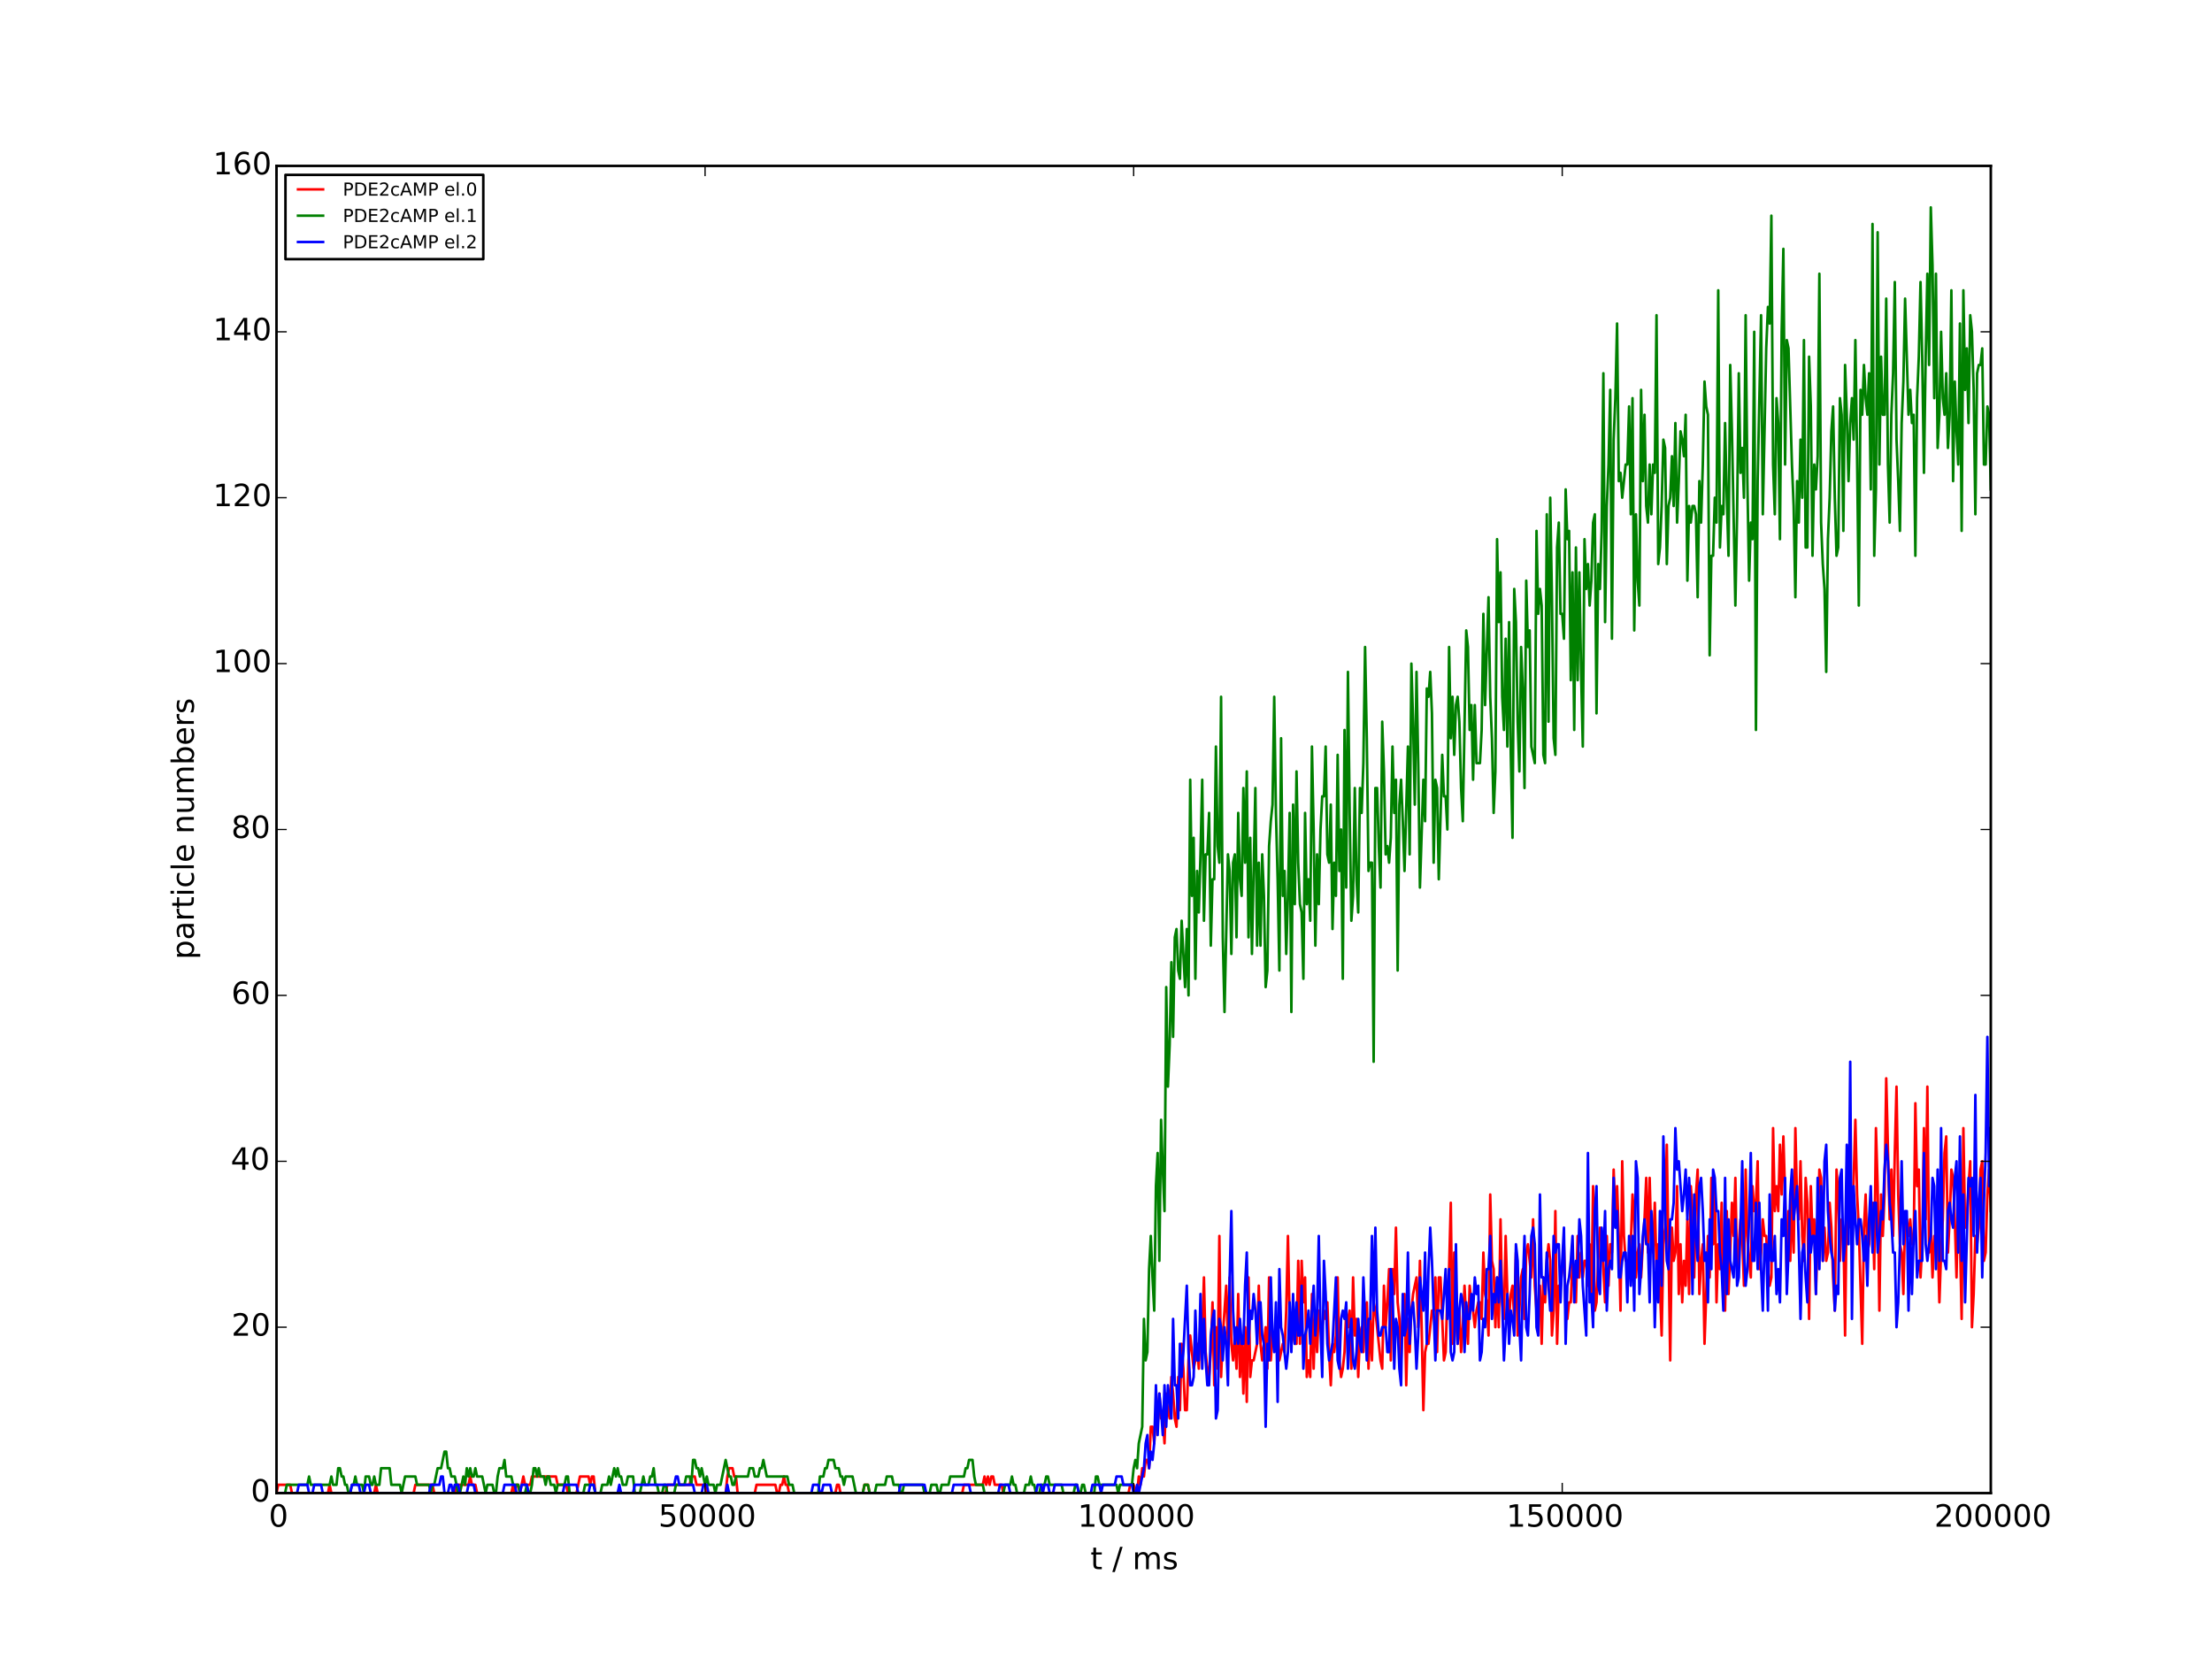 <?xml version="1.0" encoding="utf-8" standalone="no"?>
<!DOCTYPE svg PUBLIC "-//W3C//DTD SVG 1.1//EN"
  "http://www.w3.org/Graphics/SVG/1.1/DTD/svg11.dtd">
<!-- Created with matplotlib (http://matplotlib.org/) -->
<svg height="648pt" version="1.1" viewBox="0 0 864 648" width="864pt" xmlns="http://www.w3.org/2000/svg" xmlns:xlink="http://www.w3.org/1999/xlink">
 <defs>
  <style type="text/css">
*{stroke-linecap:butt;stroke-linejoin:round;}
  </style>
 </defs>
 <g id="figure_1">
  <g id="patch_1">
   <path d="
M0 648
L864 648
L864 0
L0 0
z
" style="fill:#ffffff;"/>
  </g>
  <g id="axes_1">
   <g id="patch_2">
    <path d="
M108 583.2
L777.6 583.2
L777.6 64.8
L108 64.8
z
" style="fill:#ffffff;"/>
   </g>
   <g id="line2d_1">
    <path clip-path="url(#p7ceb695115)" d="
M108 583.2
L108.67 579.96
L113.357 579.96
L114.026 583.2
L128.088 583.2
L128.758 579.96
L129.427 583.2
L146.167 583.2
L146.837 579.96
L147.506 583.2
L161.568 583.2
L162.238 579.96
L168.934 579.96
L169.603 583.2
L177.638 583.2
L178.308 579.96
L182.995 579.96
L183.665 576.72
L184.334 579.96
L185.674 579.96
L186.343 583.2
L199.735 583.2
L200.405 579.96
L201.074 583.2
L201.744 579.96
L202.414 579.96
L203.083 583.2
L204.422 576.72
L205.092 579.96
L207.101 579.96
L207.77 576.72
L217.145 576.72
L217.814 579.96
L221.162 579.96
L221.832 583.2
L225.18 583.2
L226.519 576.72
L229.867 576.72
L230.537 579.96
L231.206 576.72
L231.876 576.72
L232.546 583.2
L259.999 583.2
L260.669 579.96
L269.374 579.96
L270.043 576.72
L271.382 576.72
L272.052 579.96
L275.4 579.96
L276.07 583.2
L283.435 583.2
L284.105 576.72
L284.774 573.48
L286.114 573.48
L286.783 576.72
L287.453 576.72
L288.122 583.2
L294.818 583.2
L295.488 579.96
L302.854 579.96
L303.523 583.2
L304.193 583.2
L304.862 579.96
L305.532 579.96
L306.202 576.72
L306.871 579.96
L307.541 579.96
L308.21 583.2
L326.29 583.2
L326.959 579.96
L327.629 579.96
L328.298 583.2
L337.003 583.2
L337.673 579.96
L339.012 579.96
L339.682 583.2
L375.84 583.2
L376.51 579.96
L383.875 579.96
L384.545 576.72
L385.214 579.96
L385.884 576.72
L386.554 579.96
L387.223 576.72
L387.893 576.72
L388.562 579.96
L391.241 579.96
L391.91 583.2
L440.791 583.2
L441.461 579.96
L442.8 579.96
L443.47 583.2
L444.139 583.2
L444.809 576.72
L445.478 579.96
L446.148 573.48
L446.818 576.72
L447.487 570.24
L448.157 570.24
L448.826 573.48
L449.496 557.28
L450.166 557.28
L450.835 563.76
L451.505 554.04
L452.174 557.28
L452.844 544.32
L453.514 554.04
L454.183 554.04
L454.853 563.76
L455.522 544.32
L456.192 550.8
L456.862 554.04
L457.531 537.84
L458.201 544.32
L458.87 554.04
L459.54 557.28
L460.21 537.84
L460.879 550.8
L461.549 524.88
L462.218 534.6
L462.888 550.8
L463.558 550.8
L464.227 531.36
L464.897 521.64
L466.236 534.6
L466.906 531.36
L467.575 524.88
L468.245 534.6
L468.914 515.16
L469.584 521.64
L470.254 498.96
L470.923 528.12
L471.593 534.6
L472.262 537.84
L472.932 528.12
L473.602 508.68
L474.271 541.08
L474.941 518.4
L475.61 534.6
L476.28 482.76
L476.95 537.84
L477.619 521.64
L478.958 502.2
L479.628 524.88
L480.298 498.96
L480.967 524.88
L481.637 531.36
L482.306 521.64
L482.976 534.6
L483.646 505.44
L484.315 537.84
L484.985 521.64
L485.654 544.32
L486.324 518.4
L486.994 547.56
L487.663 498.96
L488.333 537.84
L489.002 531.36
L489.672 531.36
L491.011 524.88
L491.681 502.2
L492.35 524.88
L493.02 531.36
L494.359 518.4
L495.029 534.6
L495.698 498.96
L496.368 531.36
L497.038 521.64
L497.707 524.88
L498.377 518.4
L499.046 515.16
L499.716 531.36
L501.055 524.88
L501.725 528.12
L502.394 511.92
L503.064 482.76
L503.734 515.16
L504.403 515.16
L505.073 521.64
L505.742 524.88
L506.412 524.88
L507.082 492.48
L507.751 524.88
L508.421 492.48
L509.09 508.68
L509.76 498.96
L510.43 537.84
L511.099 531.36
L511.769 537.84
L512.438 505.44
L513.108 534.6
L513.778 511.92
L514.447 528.12
L515.117 511.92
L515.786 518.4
L516.456 518.4
L517.126 511.92
L517.795 515.16
L518.465 508.68
L519.134 528.12
L519.804 541.08
L520.474 524.88
L521.143 528.12
L521.813 521.64
L522.482 498.96
L523.152 531.36
L523.822 537.84
L524.491 534.6
L525.161 528.12
L525.83 511.92
L526.5 518.4
L527.17 511.92
L527.839 534.6
L528.509 498.96
L529.178 521.64
L529.848 515.16
L530.518 537.84
L531.187 521.64
L531.857 518.4
L532.526 528.12
L533.196 511.92
L533.866 508.68
L534.535 534.6
L535.205 515.16
L535.874 531.36
L536.544 508.68
L537.214 511.92
L539.222 531.36
L539.892 534.6
L540.562 502.2
L541.231 518.4
L541.901 508.68
L542.57 495.72
L543.24 531.36
L543.91 495.72
L544.579 505.44
L545.249 479.52
L545.918 508.68
L546.588 515.16
L547.258 531.36
L547.927 511.92
L548.597 505.44
L549.266 541.08
L549.936 515.16
L550.606 528.12
L551.275 511.92
L551.945 505.44
L553.284 498.96
L553.954 518.4
L554.623 492.48
L555.293 518.4
L555.962 550.8
L556.632 528.12
L557.302 524.88
L557.971 524.88
L559.31 511.92
L559.98 511.92
L560.65 498.96
L561.319 528.12
L561.989 498.96
L562.658 498.96
L563.998 531.36
L564.667 528.12
L565.337 505.44
L566.006 495.72
L566.676 469.8
L567.346 524.88
L568.015 489.24
L568.685 515.16
L569.354 524.88
L570.024 511.92
L570.694 528.12
L571.363 518.4
L572.033 502.2
L572.702 515.16
L573.372 524.88
L574.042 502.2
L574.711 508.68
L575.381 511.92
L576.05 518.4
L576.72 511.92
L577.39 508.68
L578.059 508.68
L578.729 515.16
L579.398 489.24
L580.068 505.44
L580.738 508.68
L581.407 521.64
L582.077 466.56
L582.746 492.48
L583.416 495.72
L584.086 518.4
L584.755 498.96
L585.425 518.4
L586.094 476.28
L586.764 508.68
L587.434 515.16
L588.103 482.76
L588.773 505.44
L589.442 515.16
L590.112 505.44
L590.782 502.2
L591.451 515.16
L592.121 489.24
L592.79 521.64
L593.46 511.92
L594.13 498.96
L594.799 495.72
L595.469 515.16
L596.138 489.24
L596.808 486
L598.147 498.96
L598.817 476.28
L599.486 502.2
L600.156 511.92
L600.826 508.68
L601.495 502.2
L602.165 524.88
L602.834 498.96
L603.504 508.68
L604.174 492.48
L604.843 486
L605.513 492.48
L606.182 521.64
L606.852 511.92
L607.522 473.04
L608.191 524.88
L608.861 502.2
L609.53 502.2
L610.2 495.72
L610.87 486
L611.539 511.92
L612.209 515.16
L612.878 508.68
L613.548 508.68
L614.218 492.48
L614.887 502.2
L615.557 508.68
L616.226 482.76
L616.896 498.96
L617.566 489.24
L618.235 498.96
L618.905 492.48
L619.574 492.48
L620.244 502.2
L620.914 486
L621.583 508.68
L622.253 463.32
L622.922 511.92
L623.592 508.68
L624.262 492.48
L624.931 479.52
L625.601 482.76
L626.94 508.68
L627.61 482.76
L628.279 502.2
L628.949 486
L629.618 489.24
L630.288 456.84
L630.958 476.28
L631.627 463.32
L632.297 482.76
L632.966 511.92
L633.636 453.6
L634.306 482.76
L634.975 492.48
L635.645 492.48
L636.314 495.72
L636.984 486
L637.654 466.56
L638.323 476.28
L638.993 498.96
L639.662 489.24
L640.332 486
L641.002 498.96
L641.671 486
L642.341 476.28
L643.01 460.08
L643.68 489.24
L644.35 460.08
L645.019 486
L645.689 489.24
L646.358 469.8
L647.028 495.72
L647.698 486
L648.367 502.2
L649.037 521.64
L649.706 486
L650.376 479.52
L651.046 447.12
L652.385 531.36
L653.054 479.52
L653.724 492.48
L654.394 489.24
L655.063 463.32
L655.733 505.44
L656.402 486
L657.072 508.68
L657.742 492.48
L658.411 502.2
L659.081 476.28
L659.75 505.44
L660.42 463.32
L661.09 473.04
L661.759 498.96
L662.429 466.56
L663.098 456.84
L663.768 505.44
L664.438 492.48
L665.107 486
L665.777 524.88
L666.446 505.44
L667.116 482.76
L667.786 498.96
L668.455 460.08
L669.125 486
L669.794 463.32
L670.464 508.68
L671.134 486
L671.803 495.72
L672.473 469.8
L673.142 508.68
L673.812 511.92
L674.482 473.04
L675.151 505.44
L675.821 489.24
L676.49 469.8
L677.16 482.76
L677.83 460.08
L678.499 495.72
L679.838 476.28
L680.508 482.76
L681.178 502.2
L681.847 456.84
L682.517 482.76
L683.186 492.48
L683.856 498.96
L684.526 463.32
L685.195 473.04
L685.865 469.8
L686.534 453.6
L687.204 495.72
L687.874 489.24
L688.543 476.28
L689.213 482.76
L689.882 482.76
L690.552 495.72
L691.222 502.2
L691.891 498.96
L692.561 440.64
L693.23 473.04
L693.9 463.32
L694.57 473.04
L695.239 447.12
L695.909 466.56
L696.578 443.88
L697.248 466.56
L697.918 498.96
L698.587 473.04
L699.257 492.48
L699.926 466.56
L700.596 489.24
L701.266 440.64
L701.935 469.8
L702.605 476.28
L703.274 453.6
L703.944 482.76
L704.614 492.48
L705.283 460.08
L705.953 469.8
L706.622 515.16
L707.292 463.32
L707.962 482.76
L708.631 476.28
L709.301 505.44
L710.64 456.84
L711.31 460.08
L711.979 492.48
L712.649 479.52
L713.318 492.48
L713.988 489.24
L714.658 469.8
L715.327 479.52
L715.997 498.96
L716.666 511.92
L717.336 456.84
L718.006 466.56
L718.675 492.48
L719.345 476.28
L720.014 479.52
L720.684 521.64
L721.354 466.56
L722.023 479.52
L722.693 476.28
L723.362 482.76
L724.702 437.4
L725.371 466.56
L726.041 479.52
L727.38 524.88
L728.05 479.52
L728.719 466.56
L729.389 489.24
L730.058 486
L730.728 469.8
L731.398 469.8
L732.067 495.72
L732.737 440.64
L733.406 463.32
L734.076 511.92
L734.746 466.56
L735.415 482.76
L736.085 466.56
L736.754 421.2
L738.094 476.28
L738.763 456.84
L739.433 482.76
L740.102 450.36
L740.772 424.44
L741.442 466.56
L742.111 486
L742.781 489.24
L743.45 505.44
L744.12 476.28
L744.79 476.28
L745.459 482.76
L746.129 476.28
L746.798 486
L747.468 486
L748.138 430.92
L748.807 463.32
L749.477 456.84
L750.146 498.96
L750.816 486
L751.486 440.64
L752.155 476.28
L752.825 424.44
L753.494 489.24
L754.164 479.52
L754.834 498.96
L755.503 482.76
L756.842 482.76
L757.512 508.68
L758.182 489.24
L758.851 476.28
L759.521 450.36
L760.19 443.88
L760.86 489.24
L761.53 476.28
L762.199 456.84
L762.869 460.08
L763.538 476.28
L764.208 498.96
L764.878 466.56
L765.547 482.76
L766.217 515.16
L766.886 440.64
L767.556 479.52
L768.226 476.28
L768.895 463.32
L769.565 453.6
L770.234 518.4
L770.904 505.44
L771.574 482.76
L772.243 486
L772.913 479.52
L773.582 456.84
L774.252 453.6
L774.922 492.48
L775.591 489.24
L776.261 466.56
L776.93 456.84
L777.6 473.04
L777.6 473.04" style="fill:none;stroke:#ff0000;stroke-linecap:square;"/>
   </g>
   <g id="line2d_2">
    <path clip-path="url(#p7ceb695115)" d="
M108 583.2
L111.348 583.2
L112.018 579.96
L120.053 579.96
L120.722 576.72
L121.392 579.96
L128.758 579.96
L129.427 576.72
L130.097 579.96
L131.436 579.96
L132.106 573.48
L132.775 573.48
L133.445 576.72
L134.114 576.72
L134.784 579.96
L135.454 579.96
L136.123 583.2
L136.793 583.2
L137.462 579.96
L138.132 579.96
L138.802 576.72
L139.471 579.96
L141.48 579.96
L142.15 583.2
L142.819 576.72
L144.158 576.72
L144.828 579.96
L145.498 579.96
L146.167 576.72
L146.837 579.96
L148.176 579.96
L148.846 573.48
L152.194 573.48
L152.863 579.96
L156.211 579.96
L156.881 583.2
L158.22 576.72
L162.238 576.72
L162.907 579.96
L167.594 579.96
L168.264 583.2
L168.934 579.96
L169.603 579.96
L170.942 573.48
L172.282 573.48
L173.621 567
L174.29 567
L174.96 573.48
L175.63 573.48
L176.299 576.72
L177.638 576.72
L178.978 583.2
L179.647 583.2
L180.986 576.72
L181.656 579.96
L182.326 573.48
L182.995 576.72
L183.665 573.48
L184.334 576.72
L185.004 576.72
L185.674 573.48
L186.343 576.72
L188.352 576.72
L189.691 583.2
L190.361 579.96
L192.37 579.96
L193.039 583.2
L193.709 583.2
L194.378 576.72
L195.048 573.48
L196.387 573.48
L197.057 570.24
L197.726 576.72
L199.735 576.72
L200.405 579.96
L202.414 579.96
L203.083 583.2
L205.092 583.2
L205.762 579.96
L206.431 583.2
L207.101 583.2
L207.77 579.96
L208.44 573.48
L209.11 573.48
L209.779 576.72
L210.449 573.48
L211.118 576.72
L212.458 576.72
L213.127 579.96
L213.797 576.72
L214.466 576.72
L215.136 579.96
L216.475 579.96
L217.145 583.2
L217.814 579.96
L220.493 579.96
L221.162 576.72
L221.832 576.72
L222.502 583.2
L227.858 583.2
L228.528 579.96
L231.876 579.96
L232.546 583.2
L234.554 583.2
L235.224 579.96
L237.233 579.96
L237.902 576.72
L238.572 579.96
L239.911 573.48
L240.581 576.72
L241.25 573.48
L241.92 576.72
L242.59 576.72
L243.259 579.96
L244.598 579.96
L245.268 576.72
L247.277 576.72
L247.946 583.2
L249.955 583.2
L251.294 576.72
L251.964 579.96
L253.303 579.96
L253.973 576.72
L254.642 576.72
L255.312 573.48
L255.982 579.96
L256.651 579.96
L257.321 583.2
L258.66 583.2
L259.33 579.96
L259.999 579.96
L260.669 583.2
L263.347 583.2
L264.017 579.96
L267.365 579.96
L268.034 576.72
L269.374 576.72
L270.043 579.96
L270.713 570.24
L271.382 570.24
L272.052 573.48
L272.722 573.48
L273.391 576.72
L274.061 573.48
L275.4 579.96
L276.07 576.72
L276.739 579.96
L278.748 579.96
L279.418 583.2
L280.087 579.96
L281.426 579.96
L283.435 570.24
L284.774 576.72
L285.444 576.72
L286.114 579.96
L286.783 579.96
L287.453 576.72
L292.14 576.72
L292.81 573.48
L294.149 573.48
L294.818 576.72
L296.158 576.72
L296.827 573.48
L297.497 573.48
L298.166 570.24
L299.506 576.72
L307.541 576.72
L308.21 579.96
L309.55 579.96
L310.219 583.2
L319.594 583.2
L320.263 576.72
L321.602 576.72
L322.272 573.48
L322.942 573.48
L323.611 570.24
L325.62 570.24
L326.29 573.48
L327.629 573.48
L328.298 576.72
L328.968 576.72
L329.638 579.96
L330.307 576.72
L332.986 576.72
L334.325 583.2
L337.003 583.2
L337.673 579.96
L339.012 579.96
L339.682 583.2
L341.69 583.2
L342.36 579.96
L345.708 579.96
L346.378 576.72
L348.386 576.72
L349.056 579.96
L351.065 579.96
L351.734 583.2
L352.404 583.2
L353.074 579.96
L360.439 579.96
L361.109 583.2
L363.118 583.2
L363.787 579.96
L365.796 579.96
L366.466 583.2
L367.135 583.2
L367.805 579.96
L370.483 579.96
L371.153 576.72
L376.51 576.72
L377.179 573.48
L377.849 573.48
L378.518 570.24
L379.858 570.24
L380.527 576.72
L381.197 579.96
L383.875 579.96
L384.545 583.2
L391.91 583.2
L392.58 579.96
L394.589 579.96
L395.258 576.72
L395.928 579.96
L396.598 579.96
L397.267 583.2
L399.946 583.2
L400.615 579.96
L401.954 579.96
L402.624 576.72
L403.294 579.96
L403.963 579.96
L404.633 583.2
L405.972 583.2
L406.642 579.96
L407.981 579.96
L408.65 576.72
L409.32 576.72
L409.99 579.96
L414.677 579.96
L415.346 583.2
L419.364 583.2
L420.034 579.96
L420.703 579.96
L421.373 583.2
L422.042 583.2
L422.712 579.96
L423.382 579.96
L424.051 583.2
L427.399 583.2
L428.069 576.72
L428.738 576.72
L429.408 579.96
L436.104 579.96
L436.774 583.2
L437.443 579.96
L442.13 579.96
L442.8 573.48
L443.47 570.24
L444.139 573.48
L444.809 563.76
L446.148 557.28
L446.818 515.16
L447.487 531.36
L448.157 528.12
L448.826 495.72
L449.496 482.76
L450.166 498.96
L450.835 511.92
L451.505 463.32
L452.174 450.36
L452.844 492.48
L453.514 437.4
L454.183 456.84
L454.853 473.04
L455.522 385.56
L456.192 424.44
L456.862 408.24
L457.531 375.84
L458.201 405
L458.87 366.12
L459.54 362.88
L460.21 379.08
L460.879 382.32
L461.549 359.64
L462.888 385.56
L463.558 362.88
L464.227 388.8
L464.897 304.56
L465.566 349.92
L466.236 327.24
L466.906 382.32
L467.575 340.2
L468.245 356.4
L468.914 333.72
L469.584 304.56
L470.254 359.64
L470.923 333.72
L471.593 333.72
L472.262 317.52
L472.932 369.36
L473.602 343.44
L474.271 343.44
L474.941 291.6
L475.61 330.48
L476.28 336.96
L476.95 272.16
L477.619 366.12
L478.289 395.28
L479.628 333.72
L480.298 340.2
L480.967 372.6
L481.637 336.96
L482.306 333.72
L482.976 366.12
L483.646 317.52
L484.315 343.44
L484.985 349.92
L485.654 307.8
L486.324 336.96
L486.994 301.32
L487.663 366.12
L488.333 327.24
L489.002 372.6
L490.342 307.8
L491.011 369.36
L491.681 336.96
L492.35 369.36
L493.02 333.72
L493.69 349.92
L494.359 385.56
L495.029 379.08
L495.698 330.48
L496.368 320.76
L497.038 314.28
L497.707 272.16
L498.377 317.52
L499.046 343.44
L499.716 379.08
L500.386 288.36
L501.055 349.92
L501.725 340.2
L502.394 372.6
L503.064 349.92
L503.734 317.52
L504.403 395.28
L505.073 314.28
L505.742 353.16
L506.412 301.32
L507.082 336.96
L507.751 353.16
L508.421 356.4
L509.09 382.32
L509.76 317.52
L510.43 353.16
L511.099 343.44
L511.769 359.64
L512.438 291.6
L513.108 324
L513.778 369.36
L514.447 333.72
L515.117 353.16
L515.786 324
L516.456 311.04
L517.126 311.04
L517.795 291.6
L518.465 333.72
L519.134 336.96
L519.804 314.28
L520.474 362.88
L521.143 336.96
L521.813 349.92
L522.482 294.84
L523.152 340.2
L523.822 324
L524.491 382.32
L525.161 285.12
L525.83 346.68
L526.5 262.44
L527.17 317.52
L527.839 359.64
L528.509 349.92
L529.178 307.8
L529.848 343.44
L530.518 356.4
L531.187 307.8
L531.857 317.52
L532.526 298.08
L533.196 252.72
L533.866 288.36
L534.535 340.2
L535.205 336.96
L535.874 336.96
L536.544 414.72
L537.214 307.8
L537.883 307.8
L538.553 330.48
L539.222 346.68
L539.892 281.88
L540.562 301.32
L541.231 333.72
L541.901 330.48
L542.57 336.96
L543.24 327.24
L543.91 291.6
L544.579 317.52
L545.249 304.56
L545.918 379.08
L546.588 314.28
L547.258 304.56
L547.927 320.76
L548.597 340.2
L549.936 291.6
L550.606 333.72
L551.275 259.2
L551.945 281.88
L552.614 314.28
L553.284 262.44
L553.954 298.08
L554.623 346.68
L555.962 304.56
L556.632 320.76
L557.302 268.92
L557.971 272.16
L558.641 262.44
L559.31 278.64
L559.98 336.96
L560.65 304.56
L561.319 307.8
L561.989 343.44
L563.328 294.84
L563.998 311.04
L564.667 311.04
L565.337 324
L566.006 252.72
L566.676 288.36
L567.346 272.16
L568.015 294.84
L568.685 275.4
L569.354 272.16
L570.024 281.88
L570.694 307.8
L571.363 320.76
L572.702 246.24
L573.372 252.72
L574.042 285.12
L574.711 275.4
L575.381 304.56
L576.05 275.4
L576.72 298.08
L578.059 298.08
L578.729 285.12
L579.398 239.76
L580.068 275.4
L581.407 233.28
L582.077 272.16
L582.746 288.36
L583.416 317.52
L584.086 301.32
L584.755 210.6
L585.425 243
L586.094 223.56
L586.764 272.16
L587.434 285.12
L588.103 249.48
L588.773 291.6
L589.442 243
L590.112 294.84
L590.782 327.24
L591.451 230.04
L592.121 243
L592.79 281.88
L593.46 301.32
L594.13 252.72
L594.799 268.92
L595.469 307.8
L596.138 226.8
L596.808 252.72
L597.478 246.24
L598.147 291.6
L599.486 298.08
L600.156 207.36
L600.826 239.76
L601.495 230.04
L602.165 236.52
L602.834 294.84
L603.504 298.08
L604.174 200.88
L604.843 281.88
L605.513 194.4
L606.182 233.28
L606.852 288.36
L607.522 294.84
L608.191 213.84
L608.861 204.12
L609.53 239.76
L610.2 239.76
L610.87 249.48
L611.539 191.16
L612.209 210.6
L612.878 207.36
L613.548 265.68
L614.218 223.56
L614.887 285.12
L615.557 213.84
L616.226 265.68
L616.896 223.56
L617.566 262.44
L618.235 291.6
L618.905 210.6
L619.574 230.04
L620.244 220.32
L620.914 236.52
L621.583 226.8
L622.253 204.12
L622.922 200.88
L623.592 278.64
L624.262 220.32
L624.931 230.04
L625.601 207.36
L626.27 145.8
L626.94 243
L627.61 197.64
L628.279 181.44
L628.949 152.28
L629.618 249.48
L630.288 171.72
L630.958 155.52
L631.627 126.36
L632.297 187.92
L632.966 184.68
L633.636 194.4
L634.975 181.44
L635.645 181.44
L636.314 158.76
L636.984 200.88
L637.654 155.52
L638.323 246.24
L638.993 200.88
L639.662 226.8
L640.332 236.52
L641.002 152.28
L641.671 187.92
L642.341 162
L643.01 197.64
L643.68 204.12
L644.35 181.44
L645.019 200.88
L645.689 181.44
L646.358 184.68
L647.028 123.12
L647.698 220.32
L648.367 213.84
L649.037 197.64
L649.706 171.72
L650.376 174.96
L651.046 220.32
L651.715 197.64
L652.385 194.4
L653.054 178.2
L653.724 197.64
L654.394 165.24
L655.063 204.12
L655.733 187.92
L656.402 168.48
L657.072 171.72
L657.742 178.2
L658.411 162
L659.081 226.8
L659.75 197.64
L660.42 204.12
L661.09 197.64
L661.759 197.64
L662.429 200.88
L663.098 233.28
L663.768 187.92
L664.438 204.12
L665.107 181.44
L665.777 149.04
L666.446 158.76
L667.116 162
L667.786 255.96
L668.455 217.08
L669.125 217.08
L669.794 194.4
L670.464 204.12
L671.134 113.4
L671.803 213.84
L672.473 197.64
L673.142 200.88
L673.812 165.24
L674.482 194.4
L675.151 217.08
L675.821 142.56
L676.49 168.48
L677.83 236.52
L678.499 200.88
L679.169 145.8
L679.838 184.68
L680.508 174.96
L681.178 194.4
L681.847 123.12
L682.517 187.92
L683.186 226.8
L683.856 204.12
L684.526 210.6
L685.195 129.6
L685.865 285.12
L686.534 187.92
L687.874 123.12
L688.543 200.88
L689.882 136.08
L690.552 119.88
L691.222 126.36
L691.891 84.24
L692.561 181.44
L693.23 200.88
L693.9 155.52
L694.57 165.24
L695.239 210.6
L695.909 129.6
L696.578 97.2
L697.248 181.44
L697.918 132.84
L698.587 136.08
L699.926 181.44
L700.596 197.64
L701.266 233.28
L701.935 187.92
L702.605 204.12
L703.274 171.72
L703.944 194.4
L704.614 132.84
L705.283 213.84
L705.953 213.84
L706.622 139.32
L707.292 158.76
L707.962 217.08
L708.631 181.44
L709.301 191.16
L709.97 178.2
L710.64 106.92
L711.31 204.12
L711.979 220.32
L712.649 230.04
L713.318 262.44
L713.988 210.6
L714.658 194.4
L715.327 168.48
L715.997 158.76
L716.666 194.4
L717.336 217.08
L718.006 213.84
L718.675 155.52
L719.345 162
L720.014 207.36
L720.684 142.56
L721.354 162
L722.023 187.92
L722.693 165.24
L723.362 155.52
L724.032 171.72
L724.702 132.84
L725.371 178.2
L726.041 236.52
L726.71 152.28
L727.38 162
L728.05 142.56
L728.719 155.52
L729.389 162
L730.058 145.8
L730.728 191.16
L731.398 87.48
L732.067 217.08
L732.737 191.16
L733.406 90.72
L734.076 181.44
L734.746 139.32
L735.415 162
L736.085 162
L736.754 116.64
L737.424 181.44
L738.094 204.12
L738.763 162
L739.433 145.8
L740.102 110.16
L740.772 171.72
L741.442 187.92
L742.111 207.36
L742.781 165.24
L743.45 149.04
L744.12 116.64
L745.459 162
L746.129 152.28
L746.798 165.24
L747.468 162
L748.138 217.08
L748.807 155.52
L749.477 139.32
L750.146 110.16
L750.816 139.32
L751.486 184.68
L752.155 139.32
L752.825 106.92
L753.494 142.56
L754.164 81
L754.834 103.68
L755.503 155.52
L756.173 106.92
L756.842 174.96
L757.512 162
L758.182 129.6
L758.851 155.52
L759.521 162
L760.19 145.8
L760.86 174.96
L761.53 162
L762.199 113.4
L762.869 187.92
L763.538 149.04
L764.208 168.48
L764.878 181.44
L765.547 126.36
L766.217 207.36
L766.886 113.4
L767.556 152.28
L768.226 136.08
L768.895 165.24
L769.565 123.12
L770.234 129.6
L770.904 152.28
L771.574 200.88
L772.243 145.8
L772.913 142.56
L773.582 142.56
L774.252 136.08
L774.922 181.44
L775.591 181.44
L776.261 158.76
L776.93 162
L777.6 191.16
L777.6 191.16" style="fill:none;stroke:#008000;stroke-linecap:square;"/>
   </g>
   <g id="line2d_3">
    <path clip-path="url(#p7ceb695115)" d="
M108 583.2
L116.035 583.2
L116.705 579.96
L120.053 579.96
L120.722 583.2
L122.062 583.2
L122.731 579.96
L125.41 579.96
L126.079 583.2
L136.793 583.2
L137.462 579.96
L140.141 579.96
L140.81 583.2
L142.15 583.2
L142.819 579.96
L144.158 579.96
L144.828 583.2
L167.594 583.2
L168.264 579.96
L171.612 579.96
L172.282 576.72
L172.951 576.72
L173.621 583.2
L174.96 583.2
L175.63 579.96
L176.299 579.96
L176.969 583.2
L177.638 579.96
L178.978 579.96
L179.647 583.2
L182.326 583.2
L182.995 579.96
L185.004 579.96
L185.674 583.2
L196.387 583.2
L197.057 579.96
L201.074 579.96
L201.744 583.2
L203.083 583.2
L203.753 579.96
L205.762 579.96
L206.431 583.2
L219.823 583.2
L220.493 579.96
L225.18 579.96
L225.85 583.2
L229.867 583.2
L230.537 579.96
L231.876 579.96
L232.546 583.2
L241.25 583.2
L241.92 579.96
L242.59 583.2
L247.277 583.2
L247.946 579.96
L263.347 579.96
L264.017 576.72
L264.686 576.72
L265.356 579.96
L270.713 579.96
L271.382 583.2
L274.061 583.2
L274.73 579.96
L276.07 579.96
L276.739 583.2
L283.435 583.2
L284.105 579.96
L284.774 583.2
L316.915 583.2
L317.585 579.96
L319.594 579.96
L320.263 583.2
L320.933 583.2
L321.602 579.96
L324.281 579.96
L324.95 583.2
L351.065 583.2
L351.734 579.96
L361.109 579.96
L361.778 583.2
L371.822 583.2
L372.492 579.96
L378.518 579.96
L379.188 583.2
L389.902 583.2
L390.571 579.96
L393.919 579.96
L394.589 583.2
L404.633 583.2
L405.302 579.96
L406.642 579.96
L407.311 583.2
L407.981 579.96
L409.32 579.96
L409.99 583.2
L411.329 583.2
L411.998 579.96
L420.703 579.96
L421.373 583.2
L426.06 583.2
L426.73 579.96
L429.408 579.96
L430.078 583.2
L430.747 579.96
L435.434 579.96
L436.104 576.72
L438.113 576.72
L438.782 579.96
L442.13 579.96
L442.8 583.2
L443.47 583.2
L444.139 579.96
L444.809 583.2
L446.818 573.48
L447.487 563.76
L448.157 560.52
L448.826 573.48
L449.496 567
L450.166 570.24
L450.835 563.76
L451.505 541.08
L452.174 560.52
L452.844 544.32
L453.514 550.8
L454.183 560.52
L454.853 541.08
L455.522 557.28
L456.192 541.08
L457.531 554.04
L458.201 515.16
L458.87 541.08
L459.54 541.08
L460.21 554.04
L460.879 524.88
L461.549 537.84
L462.218 528.12
L463.558 502.2
L464.227 528.12
L464.897 541.08
L465.566 541.08
L466.236 537.84
L466.906 511.92
L467.575 531.36
L468.245 531.36
L468.914 505.44
L469.584 534.6
L470.254 515.16
L470.923 531.36
L471.593 541.08
L472.262 541.08
L472.932 521.64
L473.602 515.16
L474.271 511.92
L474.941 554.04
L475.61 550.8
L476.28 515.16
L476.95 518.4
L477.619 531.36
L478.289 518.4
L478.958 524.88
L479.628 541.08
L480.298 498.96
L480.967 473.04
L481.637 511.92
L482.306 524.88
L482.976 518.4
L483.646 524.88
L484.315 515.16
L484.985 524.88
L485.654 524.88
L486.324 502.2
L486.994 489.24
L487.663 524.88
L488.333 511.92
L489.002 515.16
L489.672 505.44
L490.342 511.92
L491.011 524.88
L491.681 508.68
L492.35 508.68
L493.02 521.64
L493.69 524.88
L494.359 557.28
L495.029 524.88
L495.698 531.36
L496.368 498.96
L497.038 521.64
L497.707 528.12
L498.377 508.68
L499.046 547.56
L499.716 495.72
L500.386 518.4
L501.055 521.64
L502.394 534.6
L503.064 528.12
L503.734 508.68
L504.403 528.12
L505.073 505.44
L505.742 524.88
L506.412 508.68
L507.082 521.64
L507.751 521.64
L508.421 502.2
L509.09 534.6
L509.76 521.64
L510.43 518.4
L511.099 511.92
L511.769 524.88
L512.438 511.92
L513.108 502.2
L513.778 521.64
L514.447 511.92
L515.117 482.76
L515.786 518.4
L516.456 537.84
L517.126 492.48
L517.795 505.44
L518.465 524.88
L519.134 531.36
L520.474 524.88
L521.813 498.96
L522.482 531.36
L523.152 534.6
L523.822 515.16
L524.491 511.92
L525.161 515.16
L525.83 508.68
L526.5 534.6
L527.17 521.64
L527.839 515.16
L528.509 531.36
L529.178 534.6
L529.848 528.12
L530.518 515.16
L531.187 524.88
L531.857 528.12
L532.526 498.96
L533.866 531.36
L534.535 515.16
L535.205 515.16
L535.874 482.76
L536.544 511.92
L537.214 479.52
L537.883 511.92
L538.553 521.64
L539.222 521.64
L539.892 518.4
L541.231 518.4
L541.901 528.12
L542.57 528.12
L543.24 495.72
L543.91 502.2
L544.579 534.6
L545.249 515.16
L545.918 518.4
L546.588 534.6
L547.258 541.08
L547.927 505.44
L548.597 521.64
L549.266 518.4
L549.936 489.24
L550.606 524.88
L551.275 511.92
L551.945 508.68
L552.614 518.4
L553.284 534.6
L553.954 521.64
L554.623 498.96
L555.962 511.92
L556.632 489.24
L557.302 524.88
L557.971 495.72
L558.641 479.52
L559.31 492.48
L560.65 531.36
L561.319 511.92
L562.658 511.92
L563.328 515.16
L564.667 495.72
L565.337 515.16
L566.006 495.72
L566.676 528.12
L567.346 531.36
L568.015 528.12
L568.685 486
L569.354 524.88
L570.024 511.92
L570.694 505.44
L571.363 508.68
L572.033 528.12
L572.702 508.68
L573.372 515.16
L574.042 515.16
L574.711 505.44
L575.381 511.92
L576.05 498.96
L576.72 505.44
L577.39 502.2
L578.059 531.36
L578.729 528.12
L579.398 515.16
L580.068 518.4
L580.738 495.72
L581.407 495.72
L582.077 482.76
L582.746 515.16
L583.416 505.44
L584.086 508.68
L584.755 498.96
L585.425 508.68
L586.094 492.48
L586.764 508.68
L587.434 531.36
L588.773 505.44
L589.442 524.88
L590.112 511.92
L590.782 515.16
L591.451 521.64
L592.121 486
L592.79 492.48
L593.46 518.4
L594.13 531.36
L594.799 502.2
L595.469 482.76
L596.138 518.4
L596.808 521.64
L597.478 505.44
L598.147 482.76
L598.817 479.52
L599.486 486
L600.156 518.4
L600.826 521.64
L601.495 466.56
L602.165 498.96
L602.834 498.96
L603.504 505.44
L604.174 489.24
L604.843 502.2
L605.513 511.92
L606.182 511.92
L606.852 482.76
L607.522 489.24
L608.191 486
L608.861 486
L609.53 508.68
L610.2 492.48
L610.87 479.52
L611.539 524.88
L612.209 502.2
L612.878 498.96
L613.548 492.48
L614.218 482.76
L614.887 508.68
L615.557 492.48
L616.226 498.96
L616.896 476.28
L617.566 482.76
L618.235 502.2
L619.574 521.64
L620.244 450.36
L620.914 508.68
L621.583 505.44
L622.253 518.4
L622.922 473.04
L623.592 463.32
L624.262 502.2
L624.931 505.44
L625.601 479.52
L626.27 492.48
L626.94 473.04
L627.61 511.92
L628.279 495.72
L628.949 492.48
L629.618 495.72
L630.288 460.08
L630.958 479.52
L631.627 473.04
L632.297 498.96
L632.966 498.96
L633.636 492.48
L634.306 489.24
L634.975 489.24
L635.645 508.68
L636.314 482.76
L636.984 502.2
L637.654 482.76
L638.323 511.92
L638.993 453.6
L639.662 460.08
L640.332 505.44
L641.002 495.72
L641.671 482.76
L642.341 476.28
L643.01 486
L643.68 486
L644.35 508.68
L645.019 473.04
L645.689 486
L646.358 518.4
L647.028 492.48
L647.698 508.68
L648.367 473.04
L649.037 502.2
L649.706 443.88
L650.376 473.04
L651.046 492.48
L651.715 495.72
L652.385 476.28
L653.054 476.28
L653.724 469.8
L654.394 440.64
L655.063 456.84
L655.733 453.6
L657.072 473.04
L657.742 466.56
L658.411 456.84
L659.081 476.28
L659.75 460.08
L660.42 473.04
L661.09 505.44
L661.759 466.56
L662.429 482.76
L663.098 492.48
L663.768 463.32
L664.438 460.08
L665.107 473.04
L665.777 492.48
L666.446 489.24
L667.116 508.68
L667.786 476.28
L668.455 495.72
L669.125 456.84
L669.794 460.08
L670.464 473.04
L671.134 473.04
L671.803 489.24
L672.473 495.72
L673.142 511.92
L673.812 460.08
L674.482 505.44
L675.151 476.28
L675.821 492.48
L677.16 498.96
L677.83 476.28
L678.499 502.2
L679.169 498.96
L679.838 479.52
L680.508 453.6
L681.178 489.24
L681.847 502.2
L682.517 495.72
L683.186 476.28
L683.856 450.36
L684.526 492.48
L685.195 492.48
L685.865 469.8
L686.534 495.72
L687.204 469.8
L687.874 495.72
L688.543 511.92
L689.213 486
L689.882 486
L690.552 511.92
L691.222 466.56
L691.891 492.48
L692.561 492.48
L693.23 482.76
L693.9 505.44
L694.57 495.72
L695.239 508.68
L695.909 476.28
L696.578 482.76
L697.248 460.08
L697.918 505.44
L698.587 489.24
L699.257 466.56
L699.926 456.84
L700.596 476.28
L701.935 463.32
L702.605 486
L703.274 515.16
L703.944 489.24
L704.614 486
L705.283 498.96
L705.953 508.68
L706.622 476.28
L707.292 489.24
L707.962 482.76
L708.631 482.76
L709.301 505.44
L709.97 460.08
L710.64 495.72
L711.31 463.32
L711.979 492.48
L712.649 453.6
L713.318 447.12
L713.988 473.04
L714.658 482.76
L715.327 489.24
L715.997 492.48
L716.666 511.92
L717.336 502.2
L718.006 505.44
L718.675 460.08
L719.345 456.84
L720.014 492.48
L720.684 486
L721.354 447.12
L722.023 486
L722.693 414.72
L723.362 515.16
L724.032 463.32
L724.702 476.28
L725.371 486
L726.041 476.28
L726.71 476.28
L727.38 482.76
L728.05 492.48
L728.719 482.76
L729.389 502.2
L730.058 476.28
L730.728 463.32
L731.398 489.24
L732.067 469.8
L732.737 469.8
L733.406 489.24
L734.076 482.76
L734.746 473.04
L735.415 476.28
L736.085 456.84
L736.754 447.12
L737.424 453.6
L738.094 469.8
L738.763 476.28
L739.433 489.24
L740.102 489.24
L740.772 518.4
L741.442 508.68
L742.111 486
L742.781 453.6
L743.45 486
L744.12 473.04
L744.79 473.04
L745.459 511.92
L746.129 479.52
L746.798 505.44
L747.468 482.76
L748.138 473.04
L748.807 498.96
L749.477 492.48
L750.816 492.48
L751.486 450.36
L752.155 486
L752.825 492.48
L753.494 486
L754.164 482.76
L754.834 460.08
L755.503 463.32
L756.173 495.72
L756.842 456.84
L757.512 492.48
L758.182 440.64
L758.851 492.48
L759.521 492.48
L760.19 495.72
L760.86 473.04
L761.53 469.8
L762.199 476.28
L762.869 479.52
L763.538 460.08
L764.208 453.6
L764.878 489.24
L765.547 443.88
L766.217 492.48
L766.886 466.56
L767.556 508.68
L768.895 460.08
L769.565 463.32
L770.234 460.08
L770.904 482.76
L771.574 427.68
L772.243 489.24
L772.913 469.8
L773.582 460.08
L774.252 498.96
L774.922 469.8
L775.591 450.36
L776.261 405
L776.93 463.32
L777.6 440.64
L777.6 440.64" style="fill:none;stroke:#0000ff;stroke-linecap:square;"/>
   </g>
   <g id="patch_3">
    <path d="
M108 583.2
L777.6 583.2" style="fill:none;stroke:#000000;stroke-linecap:square;stroke-linejoin:miter;"/>
   </g>
   <g id="patch_4">
    <path d="
M108 64.8
L777.6 64.8" style="fill:none;stroke:#000000;stroke-linecap:square;stroke-linejoin:miter;"/>
   </g>
   <g id="patch_5">
    <path d="
M777.6 583.2
L777.6 64.8" style="fill:none;stroke:#000000;stroke-linecap:square;stroke-linejoin:miter;"/>
   </g>
   <g id="patch_6">
    <path d="
M108 583.2
L108 64.8" style="fill:none;stroke:#000000;stroke-linecap:square;stroke-linejoin:miter;"/>
   </g>
   <g id="matplotlib.axis_1">
    <g id="xtick_1">
     <g id="line2d_4">
      <defs>
       <path d="
M0 0
L0 -4" id="mc7db9fdffb" style="stroke:#000000;stroke-width:0.5;"/>
      </defs>
      <g>
       <use style="stroke:#000000;stroke-width:0.5;" x="108.0" xlink:href="#mc7db9fdffb" y="583.2"/>
      </g>
     </g>
     <g id="line2d_5">
      <defs>
       <path d="
M0 0
L0 4" id="m5a7d422ac3" style="stroke:#000000;stroke-width:0.5;"/>
      </defs>
      <g>
       <use style="stroke:#000000;stroke-width:0.5;" x="108.0" xlink:href="#m5a7d422ac3" y="64.8"/>
      </g>
     </g>
     <g id="text_1">
      <!-- 0 -->
      <defs>
       <path d="
M31.781 66.406
Q24.172 66.406 20.328 58.906
Q16.5 51.422 16.5 36.375
Q16.5 21.391 20.328 13.891
Q24.172 6.391 31.781 6.391
Q39.453 6.391 43.281 13.891
Q47.125 21.391 47.125 36.375
Q47.125 51.422 43.281 58.906
Q39.453 66.406 31.781 66.406
M31.781 74.219
Q44.047 74.219 50.516 64.516
Q56.984 54.828 56.984 36.375
Q56.984 17.969 50.516 8.266
Q44.047 -1.422 31.781 -1.422
Q19.531 -1.422 13.062 8.266
Q6.594 17.969 6.594 36.375
Q6.594 54.828 13.062 64.516
Q19.531 74.219 31.781 74.219" id="BitstreamVeraSans-Roman-30"/>
      </defs>
      <g transform="translate(104.977 596.318)scale(0.12 -0.12)">
       <use xlink:href="#BitstreamVeraSans-Roman-30"/>
      </g>
     </g>
    </g>
    <g id="xtick_2">
     <g id="line2d_6">
      <g>
       <use style="stroke:#000000;stroke-width:0.5;" x="275.4" xlink:href="#mc7db9fdffb" y="583.2"/>
      </g>
     </g>
     <g id="line2d_7">
      <g>
       <use style="stroke:#000000;stroke-width:0.5;" x="275.4" xlink:href="#m5a7d422ac3" y="64.8"/>
      </g>
     </g>
     <g id="text_2">
      <!-- 50000 -->
      <defs>
       <path d="
M10.797 72.906
L49.516 72.906
L49.516 64.594
L19.828 64.594
L19.828 46.734
Q21.969 47.469 24.109 47.828
Q26.266 48.188 28.422 48.188
Q40.625 48.188 47.75 41.5
Q54.891 34.812 54.891 23.391
Q54.891 11.625 47.562 5.094
Q40.234 -1.422 26.906 -1.422
Q22.312 -1.422 17.547 -0.641
Q12.797 0.141 7.719 1.703
L7.719 11.625
Q12.109 9.234 16.797 8.062
Q21.484 6.891 26.703 6.891
Q35.156 6.891 40.078 11.328
Q45.016 15.766 45.016 23.391
Q45.016 31 40.078 35.438
Q35.156 39.891 26.703 39.891
Q22.75 39.891 18.812 39.016
Q14.891 38.141 10.797 36.281
z
" id="BitstreamVeraSans-Roman-35"/>
      </defs>
      <g transform="translate(257.174 596.318)scale(0.12 -0.12)">
       <use xlink:href="#BitstreamVeraSans-Roman-35"/>
       <use x="63.623" xlink:href="#BitstreamVeraSans-Roman-30"/>
       <use x="127.246" xlink:href="#BitstreamVeraSans-Roman-30"/>
       <use x="190.869" xlink:href="#BitstreamVeraSans-Roman-30"/>
       <use x="254.492" xlink:href="#BitstreamVeraSans-Roman-30"/>
      </g>
     </g>
    </g>
    <g id="xtick_3">
     <g id="line2d_8">
      <g>
       <use style="stroke:#000000;stroke-width:0.5;" x="442.8" xlink:href="#mc7db9fdffb" y="583.2"/>
      </g>
     </g>
     <g id="line2d_9">
      <g>
       <use style="stroke:#000000;stroke-width:0.5;" x="442.8" xlink:href="#m5a7d422ac3" y="64.8"/>
      </g>
     </g>
     <g id="text_3">
      <!-- 100000 -->
      <defs>
       <path d="
M12.406 8.297
L28.516 8.297
L28.516 63.922
L10.984 60.406
L10.984 69.391
L28.422 72.906
L38.281 72.906
L38.281 8.297
L54.391 8.297
L54.391 0
L12.406 0
z
" id="BitstreamVeraSans-Roman-31"/>
      </defs>
      <g transform="translate(420.952 596.318)scale(0.12 -0.12)">
       <use xlink:href="#BitstreamVeraSans-Roman-31"/>
       <use x="63.623" xlink:href="#BitstreamVeraSans-Roman-30"/>
       <use x="127.246" xlink:href="#BitstreamVeraSans-Roman-30"/>
       <use x="190.869" xlink:href="#BitstreamVeraSans-Roman-30"/>
       <use x="254.492" xlink:href="#BitstreamVeraSans-Roman-30"/>
       <use x="318.115" xlink:href="#BitstreamVeraSans-Roman-30"/>
      </g>
     </g>
    </g>
    <g id="xtick_4">
     <g id="line2d_10">
      <g>
       <use style="stroke:#000000;stroke-width:0.5;" x="610.2" xlink:href="#mc7db9fdffb" y="583.2"/>
      </g>
     </g>
     <g id="line2d_11">
      <g>
       <use style="stroke:#000000;stroke-width:0.5;" x="610.2" xlink:href="#m5a7d422ac3" y="64.8"/>
      </g>
     </g>
     <g id="text_4">
      <!-- 150000 -->
      <g transform="translate(588.352 596.318)scale(0.12 -0.12)">
       <use xlink:href="#BitstreamVeraSans-Roman-31"/>
       <use x="63.623" xlink:href="#BitstreamVeraSans-Roman-35"/>
       <use x="127.246" xlink:href="#BitstreamVeraSans-Roman-30"/>
       <use x="190.869" xlink:href="#BitstreamVeraSans-Roman-30"/>
       <use x="254.492" xlink:href="#BitstreamVeraSans-Roman-30"/>
       <use x="318.115" xlink:href="#BitstreamVeraSans-Roman-30"/>
      </g>
     </g>
    </g>
    <g id="xtick_5">
     <g id="line2d_12">
      <g>
       <use style="stroke:#000000;stroke-width:0.5;" x="777.6" xlink:href="#mc7db9fdffb" y="583.2"/>
      </g>
     </g>
     <g id="line2d_13">
      <g>
       <use style="stroke:#000000;stroke-width:0.5;" x="777.6" xlink:href="#m5a7d422ac3" y="64.8"/>
      </g>
     </g>
     <g id="text_5">
      <!-- 200000 -->
      <defs>
       <path d="
M19.188 8.297
L53.609 8.297
L53.609 0
L7.328 0
L7.328 8.297
Q12.938 14.109 22.625 23.891
Q32.328 33.688 34.812 36.531
Q39.547 41.844 41.422 45.531
Q43.312 49.219 43.312 52.781
Q43.312 58.594 39.234 62.25
Q35.156 65.922 28.609 65.922
Q23.969 65.922 18.812 64.312
Q13.672 62.703 7.812 59.422
L7.812 69.391
Q13.766 71.781 18.938 73
Q24.125 74.219 28.422 74.219
Q39.75 74.219 46.484 68.547
Q53.219 62.891 53.219 53.422
Q53.219 48.922 51.531 44.891
Q49.859 40.875 45.406 35.406
Q44.188 33.984 37.641 27.219
Q31.109 20.453 19.188 8.297" id="BitstreamVeraSans-Roman-32"/>
      </defs>
      <g transform="translate(755.533 596.318)scale(0.12 -0.12)">
       <use xlink:href="#BitstreamVeraSans-Roman-32"/>
       <use x="63.623" xlink:href="#BitstreamVeraSans-Roman-30"/>
       <use x="127.246" xlink:href="#BitstreamVeraSans-Roman-30"/>
       <use x="190.869" xlink:href="#BitstreamVeraSans-Roman-30"/>
       <use x="254.492" xlink:href="#BitstreamVeraSans-Roman-30"/>
       <use x="318.115" xlink:href="#BitstreamVeraSans-Roman-30"/>
      </g>
     </g>
    </g>
    <g id="text_6">
     <!-- t / ms -->
     <defs>
      <path d="
M52 44.188
Q55.375 50.25 60.062 53.125
Q64.75 56 71.094 56
Q79.641 56 84.281 50.016
Q88.922 44.047 88.922 33.016
L88.922 0
L79.891 0
L79.891 32.719
Q79.891 40.578 77.094 44.375
Q74.312 48.188 68.609 48.188
Q61.625 48.188 57.562 43.547
Q53.516 38.922 53.516 30.906
L53.516 0
L44.484 0
L44.484 32.719
Q44.484 40.625 41.703 44.406
Q38.922 48.188 33.109 48.188
Q26.219 48.188 22.156 43.531
Q18.109 38.875 18.109 30.906
L18.109 0
L9.078 0
L9.078 54.688
L18.109 54.688
L18.109 46.188
Q21.188 51.219 25.484 53.609
Q29.781 56 35.688 56
Q41.656 56 45.828 52.969
Q50 49.953 52 44.188" id="BitstreamVeraSans-Roman-6d"/>
      <path d="
M18.312 70.219
L18.312 54.688
L36.812 54.688
L36.812 47.703
L18.312 47.703
L18.312 18.016
Q18.312 11.328 20.141 9.422
Q21.969 7.516 27.594 7.516
L36.812 7.516
L36.812 0
L27.594 0
Q17.188 0 13.234 3.875
Q9.281 7.766 9.281 18.016
L9.281 47.703
L2.688 47.703
L2.688 54.688
L9.281 54.688
L9.281 70.219
z
" id="BitstreamVeraSans-Roman-74"/>
      <path d="
M25.391 72.906
L33.688 72.906
L8.297 -9.281
L0 -9.281
z
" id="BitstreamVeraSans-Roman-2f"/>
      <path id="BitstreamVeraSans-Roman-20"/>
      <path d="
M44.281 53.078
L44.281 44.578
Q40.484 46.531 36.375 47.5
Q32.281 48.484 27.875 48.484
Q21.188 48.484 17.844 46.438
Q14.5 44.391 14.5 40.281
Q14.5 37.156 16.891 35.375
Q19.281 33.594 26.516 31.984
L29.594 31.297
Q39.156 29.25 43.188 25.516
Q47.219 21.781 47.219 15.094
Q47.219 7.469 41.188 3.016
Q35.156 -1.422 24.609 -1.422
Q20.219 -1.422 15.453 -0.562
Q10.688 0.297 5.422 2
L5.422 11.281
Q10.406 8.688 15.234 7.391
Q20.062 6.109 24.812 6.109
Q31.156 6.109 34.562 8.281
Q37.984 10.453 37.984 14.406
Q37.984 18.062 35.516 20.016
Q33.062 21.969 24.703 23.781
L21.578 24.516
Q13.234 26.266 9.516 29.906
Q5.812 33.547 5.812 39.891
Q5.812 47.609 11.281 51.797
Q16.75 56 26.812 56
Q31.781 56 36.172 55.266
Q40.578 54.547 44.281 53.078" id="BitstreamVeraSans-Roman-73"/>
     </defs>
     <g transform="translate(425.935 612.932)scale(0.12 -0.12)">
      <use xlink:href="#BitstreamVeraSans-Roman-74"/>
      <use x="39.209" xlink:href="#BitstreamVeraSans-Roman-20"/>
      <use x="70.996" xlink:href="#BitstreamVeraSans-Roman-2f"/>
      <use x="104.688" xlink:href="#BitstreamVeraSans-Roman-20"/>
      <use x="136.475" xlink:href="#BitstreamVeraSans-Roman-6d"/>
      <use x="233.887" xlink:href="#BitstreamVeraSans-Roman-73"/>
     </g>
    </g>
   </g>
   <g id="matplotlib.axis_2">
    <g id="ytick_1">
     <g id="line2d_14">
      <defs>
       <path d="
M0 0
L4 0" id="md7965d1ba0" style="stroke:#000000;stroke-width:0.5;"/>
      </defs>
      <g>
       <use style="stroke:#000000;stroke-width:0.5;" x="108.0" xlink:href="#md7965d1ba0" y="583.2"/>
      </g>
     </g>
     <g id="line2d_15">
      <defs>
       <path d="
M0 0
L-4 0" id="md9a1c1a7cd" style="stroke:#000000;stroke-width:0.5;"/>
      </defs>
      <g>
       <use style="stroke:#000000;stroke-width:0.5;" x="777.6" xlink:href="#md9a1c1a7cd" y="583.2"/>
      </g>
     </g>
     <g id="text_7">
      <!-- 0 -->
      <g transform="translate(97.953 586.511)scale(0.12 -0.12)">
       <use xlink:href="#BitstreamVeraSans-Roman-30"/>
      </g>
     </g>
    </g>
    <g id="ytick_2">
     <g id="line2d_16">
      <g>
       <use style="stroke:#000000;stroke-width:0.5;" x="108.0" xlink:href="#md7965d1ba0" y="518.4"/>
      </g>
     </g>
     <g id="line2d_17">
      <g>
       <use style="stroke:#000000;stroke-width:0.5;" x="777.6" xlink:href="#md9a1c1a7cd" y="518.4"/>
      </g>
     </g>
     <g id="text_8">
      <!-- 20 -->
      <g transform="translate(90.406 521.711)scale(0.12 -0.12)">
       <use xlink:href="#BitstreamVeraSans-Roman-32"/>
       <use x="63.623" xlink:href="#BitstreamVeraSans-Roman-30"/>
      </g>
     </g>
    </g>
    <g id="ytick_3">
     <g id="line2d_18">
      <g>
       <use style="stroke:#000000;stroke-width:0.5;" x="108.0" xlink:href="#md7965d1ba0" y="453.6"/>
      </g>
     </g>
     <g id="line2d_19">
      <g>
       <use style="stroke:#000000;stroke-width:0.5;" x="777.6" xlink:href="#md9a1c1a7cd" y="453.6"/>
      </g>
     </g>
     <g id="text_9">
      <!-- 40 -->
      <defs>
       <path d="
M37.797 64.312
L12.891 25.391
L37.797 25.391
z

M35.203 72.906
L47.609 72.906
L47.609 25.391
L58.016 25.391
L58.016 17.188
L47.609 17.188
L47.609 0
L37.797 0
L37.797 17.188
L4.891 17.188
L4.891 26.703
z
" id="BitstreamVeraSans-Roman-34"/>
      </defs>
      <g transform="translate(90.114 456.911)scale(0.12 -0.12)">
       <use xlink:href="#BitstreamVeraSans-Roman-34"/>
       <use x="63.623" xlink:href="#BitstreamVeraSans-Roman-30"/>
      </g>
     </g>
    </g>
    <g id="ytick_4">
     <g id="line2d_20">
      <g>
       <use style="stroke:#000000;stroke-width:0.5;" x="108.0" xlink:href="#md7965d1ba0" y="388.8"/>
      </g>
     </g>
     <g id="line2d_21">
      <g>
       <use style="stroke:#000000;stroke-width:0.5;" x="777.6" xlink:href="#md9a1c1a7cd" y="388.8"/>
      </g>
     </g>
     <g id="text_10">
      <!-- 60 -->
      <defs>
       <path d="
M33.016 40.375
Q26.375 40.375 22.484 35.828
Q18.609 31.297 18.609 23.391
Q18.609 15.531 22.484 10.953
Q26.375 6.391 33.016 6.391
Q39.656 6.391 43.531 10.953
Q47.406 15.531 47.406 23.391
Q47.406 31.297 43.531 35.828
Q39.656 40.375 33.016 40.375
M52.594 71.297
L52.594 62.312
Q48.875 64.062 45.094 64.984
Q41.312 65.922 37.594 65.922
Q27.828 65.922 22.672 59.328
Q17.531 52.734 16.797 39.406
Q19.672 43.656 24.016 45.922
Q28.375 48.188 33.594 48.188
Q44.578 48.188 50.953 41.516
Q57.328 34.859 57.328 23.391
Q57.328 12.156 50.688 5.359
Q44.047 -1.422 33.016 -1.422
Q20.359 -1.422 13.672 8.266
Q6.984 17.969 6.984 36.375
Q6.984 53.656 15.188 63.938
Q23.391 74.219 37.203 74.219
Q40.922 74.219 44.703 73.484
Q48.484 72.75 52.594 71.297" id="BitstreamVeraSans-Roman-36"/>
      </defs>
      <g transform="translate(90.365 392.111)scale(0.12 -0.12)">
       <use xlink:href="#BitstreamVeraSans-Roman-36"/>
       <use x="63.623" xlink:href="#BitstreamVeraSans-Roman-30"/>
      </g>
     </g>
    </g>
    <g id="ytick_5">
     <g id="line2d_22">
      <g>
       <use style="stroke:#000000;stroke-width:0.5;" x="108.0" xlink:href="#md7965d1ba0" y="324.0"/>
      </g>
     </g>
     <g id="line2d_23">
      <g>
       <use style="stroke:#000000;stroke-width:0.5;" x="777.6" xlink:href="#md9a1c1a7cd" y="324.0"/>
      </g>
     </g>
     <g id="text_11">
      <!-- 80 -->
      <defs>
       <path d="
M31.781 34.625
Q24.75 34.625 20.719 30.859
Q16.703 27.094 16.703 20.516
Q16.703 13.922 20.719 10.156
Q24.75 6.391 31.781 6.391
Q38.812 6.391 42.859 10.172
Q46.922 13.969 46.922 20.516
Q46.922 27.094 42.891 30.859
Q38.875 34.625 31.781 34.625
M21.922 38.812
Q15.578 40.375 12.031 44.719
Q8.5 49.078 8.5 55.328
Q8.5 64.062 14.719 69.141
Q20.953 74.219 31.781 74.219
Q42.672 74.219 48.875 69.141
Q55.078 64.062 55.078 55.328
Q55.078 49.078 51.531 44.719
Q48 40.375 41.703 38.812
Q48.828 37.156 52.797 32.312
Q56.781 27.484 56.781 20.516
Q56.781 9.906 50.312 4.234
Q43.844 -1.422 31.781 -1.422
Q19.734 -1.422 13.25 4.234
Q6.781 9.906 6.781 20.516
Q6.781 27.484 10.781 32.312
Q14.797 37.156 21.922 38.812
M18.312 54.391
Q18.312 48.734 21.844 45.562
Q25.391 42.391 31.781 42.391
Q38.141 42.391 41.719 45.562
Q45.312 48.734 45.312 54.391
Q45.312 60.062 41.719 63.234
Q38.141 66.406 31.781 66.406
Q25.391 66.406 21.844 63.234
Q18.312 60.062 18.312 54.391" id="BitstreamVeraSans-Roman-38"/>
      </defs>
      <g transform="translate(90.341 327.311)scale(0.12 -0.12)">
       <use xlink:href="#BitstreamVeraSans-Roman-38"/>
       <use x="63.623" xlink:href="#BitstreamVeraSans-Roman-30"/>
      </g>
     </g>
    </g>
    <g id="ytick_6">
     <g id="line2d_24">
      <g>
       <use style="stroke:#000000;stroke-width:0.5;" x="108.0" xlink:href="#md7965d1ba0" y="259.2"/>
      </g>
     </g>
     <g id="line2d_25">
      <g>
       <use style="stroke:#000000;stroke-width:0.5;" x="777.6" xlink:href="#md9a1c1a7cd" y="259.2"/>
      </g>
     </g>
     <g id="text_12">
      <!-- 100 -->
      <g transform="translate(83.21 262.511)scale(0.12 -0.12)">
       <use xlink:href="#BitstreamVeraSans-Roman-31"/>
       <use x="63.623" xlink:href="#BitstreamVeraSans-Roman-30"/>
       <use x="127.246" xlink:href="#BitstreamVeraSans-Roman-30"/>
      </g>
     </g>
    </g>
    <g id="ytick_7">
     <g id="line2d_26">
      <g>
       <use style="stroke:#000000;stroke-width:0.5;" x="108.0" xlink:href="#md7965d1ba0" y="194.4"/>
      </g>
     </g>
     <g id="line2d_27">
      <g>
       <use style="stroke:#000000;stroke-width:0.5;" x="777.6" xlink:href="#md9a1c1a7cd" y="194.4"/>
      </g>
     </g>
     <g id="text_13">
      <!-- 120 -->
      <g transform="translate(83.21 197.711)scale(0.12 -0.12)">
       <use xlink:href="#BitstreamVeraSans-Roman-31"/>
       <use x="63.623" xlink:href="#BitstreamVeraSans-Roman-32"/>
       <use x="127.246" xlink:href="#BitstreamVeraSans-Roman-30"/>
      </g>
     </g>
    </g>
    <g id="ytick_8">
     <g id="line2d_28">
      <g>
       <use style="stroke:#000000;stroke-width:0.5;" x="108.0" xlink:href="#md7965d1ba0" y="129.6"/>
      </g>
     </g>
     <g id="line2d_29">
      <g>
       <use style="stroke:#000000;stroke-width:0.5;" x="777.6" xlink:href="#md9a1c1a7cd" y="129.6"/>
      </g>
     </g>
     <g id="text_14">
      <!-- 140 -->
      <g transform="translate(83.21 132.911)scale(0.12 -0.12)">
       <use xlink:href="#BitstreamVeraSans-Roman-31"/>
       <use x="63.623" xlink:href="#BitstreamVeraSans-Roman-34"/>
       <use x="127.246" xlink:href="#BitstreamVeraSans-Roman-30"/>
      </g>
     </g>
    </g>
    <g id="ytick_9">
     <g id="line2d_30">
      <g>
       <use style="stroke:#000000;stroke-width:0.5;" x="108.0" xlink:href="#md7965d1ba0" y="64.8"/>
      </g>
     </g>
     <g id="line2d_31">
      <g>
       <use style="stroke:#000000;stroke-width:0.5;" x="777.6" xlink:href="#md9a1c1a7cd" y="64.8"/>
      </g>
     </g>
     <g id="text_15">
      <!-- 160 -->
      <g transform="translate(83.21 68.111)scale(0.12 -0.12)">
       <use xlink:href="#BitstreamVeraSans-Roman-31"/>
       <use x="63.623" xlink:href="#BitstreamVeraSans-Roman-36"/>
       <use x="127.246" xlink:href="#BitstreamVeraSans-Roman-30"/>
      </g>
     </g>
    </g>
    <g id="text_16">
     <!-- particle numbers -->
     <defs>
      <path d="
M9.422 75.984
L18.406 75.984
L18.406 0
L9.422 0
z
" id="BitstreamVeraSans-Roman-6c"/>
      <path d="
M48.688 27.297
Q48.688 37.203 44.609 42.844
Q40.531 48.484 33.406 48.484
Q26.266 48.484 22.188 42.844
Q18.109 37.203 18.109 27.297
Q18.109 17.391 22.188 11.75
Q26.266 6.109 33.406 6.109
Q40.531 6.109 44.609 11.75
Q48.688 17.391 48.688 27.297
M18.109 46.391
Q20.953 51.266 25.266 53.625
Q29.594 56 35.594 56
Q45.562 56 51.781 48.094
Q58.016 40.188 58.016 27.297
Q58.016 14.406 51.781 6.484
Q45.562 -1.422 35.594 -1.422
Q29.594 -1.422 25.266 0.953
Q20.953 3.328 18.109 8.203
L18.109 0
L9.078 0
L9.078 75.984
L18.109 75.984
z
" id="BitstreamVeraSans-Roman-62"/>
      <path d="
M41.109 46.297
Q39.594 47.172 37.812 47.578
Q36.031 48 33.891 48
Q26.266 48 22.188 43.047
Q18.109 38.094 18.109 28.812
L18.109 0
L9.078 0
L9.078 54.688
L18.109 54.688
L18.109 46.188
Q20.953 51.172 25.484 53.578
Q30.031 56 36.531 56
Q37.453 56 38.578 55.875
Q39.703 55.766 41.062 55.516
z
" id="BitstreamVeraSans-Roman-72"/>
      <path d="
M54.891 33.016
L54.891 0
L45.906 0
L45.906 32.719
Q45.906 40.484 42.875 44.328
Q39.844 48.188 33.797 48.188
Q26.516 48.188 22.312 43.547
Q18.109 38.922 18.109 30.906
L18.109 0
L9.078 0
L9.078 54.688
L18.109 54.688
L18.109 46.188
Q21.344 51.125 25.703 53.562
Q30.078 56 35.797 56
Q45.219 56 50.047 50.172
Q54.891 44.344 54.891 33.016" id="BitstreamVeraSans-Roman-6e"/>
      <path d="
M56.203 29.594
L56.203 25.203
L14.891 25.203
Q15.484 15.922 20.484 11.062
Q25.484 6.203 34.422 6.203
Q39.594 6.203 44.453 7.469
Q49.312 8.734 54.109 11.281
L54.109 2.781
Q49.266 0.734 44.188 -0.344
Q39.109 -1.422 33.891 -1.422
Q20.797 -1.422 13.156 6.188
Q5.516 13.812 5.516 26.812
Q5.516 40.234 12.766 48.109
Q20.016 56 32.328 56
Q43.359 56 49.781 48.891
Q56.203 41.797 56.203 29.594
M47.219 32.234
Q47.125 39.594 43.094 43.984
Q39.062 48.391 32.422 48.391
Q24.906 48.391 20.391 44.141
Q15.875 39.891 15.188 32.172
z
" id="BitstreamVeraSans-Roman-65"/>
      <path d="
M18.109 8.203
L18.109 -20.797
L9.078 -20.797
L9.078 54.688
L18.109 54.688
L18.109 46.391
Q20.953 51.266 25.266 53.625
Q29.594 56 35.594 56
Q45.562 56 51.781 48.094
Q58.016 40.188 58.016 27.297
Q58.016 14.406 51.781 6.484
Q45.562 -1.422 35.594 -1.422
Q29.594 -1.422 25.266 0.953
Q20.953 3.328 18.109 8.203
M48.688 27.297
Q48.688 37.203 44.609 42.844
Q40.531 48.484 33.406 48.484
Q26.266 48.484 22.188 42.844
Q18.109 37.203 18.109 27.297
Q18.109 17.391 22.188 11.75
Q26.266 6.109 33.406 6.109
Q40.531 6.109 44.609 11.75
Q48.688 17.391 48.688 27.297" id="BitstreamVeraSans-Roman-70"/>
      <path d="
M8.5 21.578
L8.5 54.688
L17.484 54.688
L17.484 21.922
Q17.484 14.156 20.5 10.266
Q23.531 6.391 29.594 6.391
Q36.859 6.391 41.078 11.031
Q45.312 15.672 45.312 23.688
L45.312 54.688
L54.297 54.688
L54.297 0
L45.312 0
L45.312 8.406
Q42.047 3.422 37.719 1
Q33.406 -1.422 27.688 -1.422
Q18.266 -1.422 13.375 4.438
Q8.5 10.297 8.5 21.578" id="BitstreamVeraSans-Roman-75"/>
      <path d="
M48.781 52.594
L48.781 44.188
Q44.969 46.297 41.141 47.344
Q37.312 48.391 33.406 48.391
Q24.656 48.391 19.812 42.844
Q14.984 37.312 14.984 27.297
Q14.984 17.281 19.812 11.734
Q24.656 6.203 33.406 6.203
Q37.312 6.203 41.141 7.25
Q44.969 8.297 48.781 10.406
L48.781 2.094
Q45.016 0.344 40.984 -0.531
Q36.969 -1.422 32.422 -1.422
Q20.062 -1.422 12.781 6.344
Q5.516 14.109 5.516 27.297
Q5.516 40.672 12.859 48.328
Q20.219 56 33.016 56
Q37.156 56 41.109 55.141
Q45.062 54.297 48.781 52.594" id="BitstreamVeraSans-Roman-63"/>
      <path d="
M9.422 54.688
L18.406 54.688
L18.406 0
L9.422 0
z

M9.422 75.984
L18.406 75.984
L18.406 64.594
L9.422 64.594
z
" id="BitstreamVeraSans-Roman-69"/>
      <path d="
M34.281 27.484
Q23.391 27.484 19.188 25
Q14.984 22.516 14.984 16.5
Q14.984 11.719 18.141 8.906
Q21.297 6.109 26.703 6.109
Q34.188 6.109 38.703 11.406
Q43.219 16.703 43.219 25.484
L43.219 27.484
z

M52.203 31.203
L52.203 0
L43.219 0
L43.219 8.297
Q40.141 3.328 35.547 0.953
Q30.953 -1.422 24.312 -1.422
Q15.922 -1.422 10.953 3.297
Q6 8.016 6 15.922
Q6 25.141 12.172 29.828
Q18.359 34.516 30.609 34.516
L43.219 34.516
L43.219 35.406
Q43.219 41.609 39.141 45
Q35.062 48.391 27.688 48.391
Q23 48.391 18.547 47.266
Q14.109 46.141 10.016 43.891
L10.016 52.203
Q14.938 54.109 19.578 55.047
Q24.219 56 28.609 56
Q40.484 56 46.344 49.844
Q52.203 43.703 52.203 31.203" id="BitstreamVeraSans-Roman-61"/>
     </defs>
     <g transform="translate(75.714 374.786)rotate(-90.0)scale(0.12 -0.12)">
      <use xlink:href="#BitstreamVeraSans-Roman-70"/>
      <use x="63.477" xlink:href="#BitstreamVeraSans-Roman-61"/>
      <use x="124.756" xlink:href="#BitstreamVeraSans-Roman-72"/>
      <use x="165.869" xlink:href="#BitstreamVeraSans-Roman-74"/>
      <use x="205.078" xlink:href="#BitstreamVeraSans-Roman-69"/>
      <use x="232.861" xlink:href="#BitstreamVeraSans-Roman-63"/>
      <use x="287.842" xlink:href="#BitstreamVeraSans-Roman-6c"/>
      <use x="315.625" xlink:href="#BitstreamVeraSans-Roman-65"/>
      <use x="377.148" xlink:href="#BitstreamVeraSans-Roman-20"/>
      <use x="408.936" xlink:href="#BitstreamVeraSans-Roman-6e"/>
      <use x="472.314" xlink:href="#BitstreamVeraSans-Roman-75"/>
      <use x="535.693" xlink:href="#BitstreamVeraSans-Roman-6d"/>
      <use x="633.105" xlink:href="#BitstreamVeraSans-Roman-62"/>
      <use x="696.582" xlink:href="#BitstreamVeraSans-Roman-65"/>
      <use x="758.105" xlink:href="#BitstreamVeraSans-Roman-72"/>
      <use x="799.219" xlink:href="#BitstreamVeraSans-Roman-73"/>
     </g>
    </g>
   </g>
   <g id="legend_1">
    <g id="patch_7">
     <path d="
M111.5 101.224
L188.776 101.224
L188.776 68.3
L111.5 68.3
z
" style="fill:#ffffff;stroke:#000000;stroke-linejoin:miter;"/>
    </g>
    <g id="line2d_32">
     <path d="
M116.4 73.969
L126.2 73.969" style="fill:none;stroke:#ff0000;stroke-linecap:square;"/>
    </g>
    <g id="line2d_33"/>
    <g id="text_17">
     <!-- PDE2cAMP el.0 -->
     <defs>
      <path d="
M10.688 12.406
L21 12.406
L21 0
L10.688 0
z
" id="BitstreamVeraSans-Roman-2e"/>
      <path d="
M9.812 72.906
L24.516 72.906
L43.109 23.297
L61.812 72.906
L76.516 72.906
L76.516 0
L66.891 0
L66.891 64.016
L48.094 14.016
L38.188 14.016
L19.391 64.016
L19.391 0
L9.812 0
z
" id="BitstreamVeraSans-Roman-4d"/>
      <path d="
M34.188 63.188
L20.797 26.906
L47.609 26.906
z

M28.609 72.906
L39.797 72.906
L67.578 0
L57.328 0
L50.688 18.703
L17.828 18.703
L11.188 0
L0.781 0
z
" id="BitstreamVeraSans-Roman-41"/>
      <path d="
M19.672 64.797
L19.672 8.109
L31.594 8.109
Q46.688 8.109 53.688 14.938
Q60.688 21.781 60.688 36.531
Q60.688 51.172 53.688 57.984
Q46.688 64.797 31.594 64.797
z

M9.812 72.906
L30.078 72.906
Q51.266 72.906 61.172 64.094
Q71.094 55.281 71.094 36.531
Q71.094 17.672 61.125 8.828
Q51.172 0 30.078 0
L9.812 0
z
" id="BitstreamVeraSans-Roman-44"/>
      <path d="
M9.812 72.906
L55.906 72.906
L55.906 64.594
L19.672 64.594
L19.672 43.016
L54.391 43.016
L54.391 34.719
L19.672 34.719
L19.672 8.297
L56.781 8.297
L56.781 0
L9.812 0
z
" id="BitstreamVeraSans-Roman-45"/>
      <path d="
M19.672 64.797
L19.672 37.406
L32.078 37.406
Q38.969 37.406 42.719 40.969
Q46.484 44.531 46.484 51.125
Q46.484 57.672 42.719 61.234
Q38.969 64.797 32.078 64.797
z

M9.812 72.906
L32.078 72.906
Q44.344 72.906 50.609 67.359
Q56.891 61.812 56.891 51.125
Q56.891 40.328 50.609 34.812
Q44.344 29.297 32.078 29.297
L19.672 29.297
L19.672 0
L9.812 0
z
" id="BitstreamVeraSans-Roman-50"/>
     </defs>
     <g transform="translate(133.9 76.419)scale(0.07 -0.07)">
      <use xlink:href="#BitstreamVeraSans-Roman-50"/>
      <use x="60.303" xlink:href="#BitstreamVeraSans-Roman-44"/>
      <use x="137.305" xlink:href="#BitstreamVeraSans-Roman-45"/>
      <use x="200.488" xlink:href="#BitstreamVeraSans-Roman-32"/>
      <use x="264.111" xlink:href="#BitstreamVeraSans-Roman-63"/>
      <use x="319.092" xlink:href="#BitstreamVeraSans-Roman-41"/>
      <use x="387.5" xlink:href="#BitstreamVeraSans-Roman-4d"/>
      <use x="473.779" xlink:href="#BitstreamVeraSans-Roman-50"/>
      <use x="534.082" xlink:href="#BitstreamVeraSans-Roman-20"/>
      <use x="565.869" xlink:href="#BitstreamVeraSans-Roman-65"/>
      <use x="627.393" xlink:href="#BitstreamVeraSans-Roman-6c"/>
      <use x="655.176" xlink:href="#BitstreamVeraSans-Roman-2e"/>
      <use x="686.963" xlink:href="#BitstreamVeraSans-Roman-30"/>
     </g>
    </g>
    <g id="line2d_34">
     <path d="
M116.4 84.244
L126.2 84.244" style="fill:none;stroke:#008000;stroke-linecap:square;"/>
    </g>
    <g id="line2d_35"/>
    <g id="text_18">
     <!-- PDE2cAMP el.1 -->
     <g transform="translate(133.9 86.694)scale(0.07 -0.07)">
      <use xlink:href="#BitstreamVeraSans-Roman-50"/>
      <use x="60.303" xlink:href="#BitstreamVeraSans-Roman-44"/>
      <use x="137.305" xlink:href="#BitstreamVeraSans-Roman-45"/>
      <use x="200.488" xlink:href="#BitstreamVeraSans-Roman-32"/>
      <use x="264.111" xlink:href="#BitstreamVeraSans-Roman-63"/>
      <use x="319.092" xlink:href="#BitstreamVeraSans-Roman-41"/>
      <use x="387.5" xlink:href="#BitstreamVeraSans-Roman-4d"/>
      <use x="473.779" xlink:href="#BitstreamVeraSans-Roman-50"/>
      <use x="534.082" xlink:href="#BitstreamVeraSans-Roman-20"/>
      <use x="565.869" xlink:href="#BitstreamVeraSans-Roman-65"/>
      <use x="627.393" xlink:href="#BitstreamVeraSans-Roman-6c"/>
      <use x="655.176" xlink:href="#BitstreamVeraSans-Roman-2e"/>
      <use x="686.963" xlink:href="#BitstreamVeraSans-Roman-31"/>
     </g>
    </g>
    <g id="line2d_36">
     <path d="
M116.4 94.518
L126.2 94.518" style="fill:none;stroke:#0000ff;stroke-linecap:square;"/>
    </g>
    <g id="line2d_37"/>
    <g id="text_19">
     <!-- PDE2cAMP el.2 -->
     <g transform="translate(133.9 96.968)scale(0.07 -0.07)">
      <use xlink:href="#BitstreamVeraSans-Roman-50"/>
      <use x="60.303" xlink:href="#BitstreamVeraSans-Roman-44"/>
      <use x="137.305" xlink:href="#BitstreamVeraSans-Roman-45"/>
      <use x="200.488" xlink:href="#BitstreamVeraSans-Roman-32"/>
      <use x="264.111" xlink:href="#BitstreamVeraSans-Roman-63"/>
      <use x="319.092" xlink:href="#BitstreamVeraSans-Roman-41"/>
      <use x="387.5" xlink:href="#BitstreamVeraSans-Roman-4d"/>
      <use x="473.779" xlink:href="#BitstreamVeraSans-Roman-50"/>
      <use x="534.082" xlink:href="#BitstreamVeraSans-Roman-20"/>
      <use x="565.869" xlink:href="#BitstreamVeraSans-Roman-65"/>
      <use x="627.393" xlink:href="#BitstreamVeraSans-Roman-6c"/>
      <use x="655.176" xlink:href="#BitstreamVeraSans-Roman-2e"/>
      <use x="686.963" xlink:href="#BitstreamVeraSans-Roman-32"/>
     </g>
    </g>
   </g>
  </g>
 </g>
 <defs>
  <clipPath id="p7ceb695115">
   <rect height="518.4" width="669.6" x="108.0" y="64.8"/>
  </clipPath>
 </defs>
</svg>

